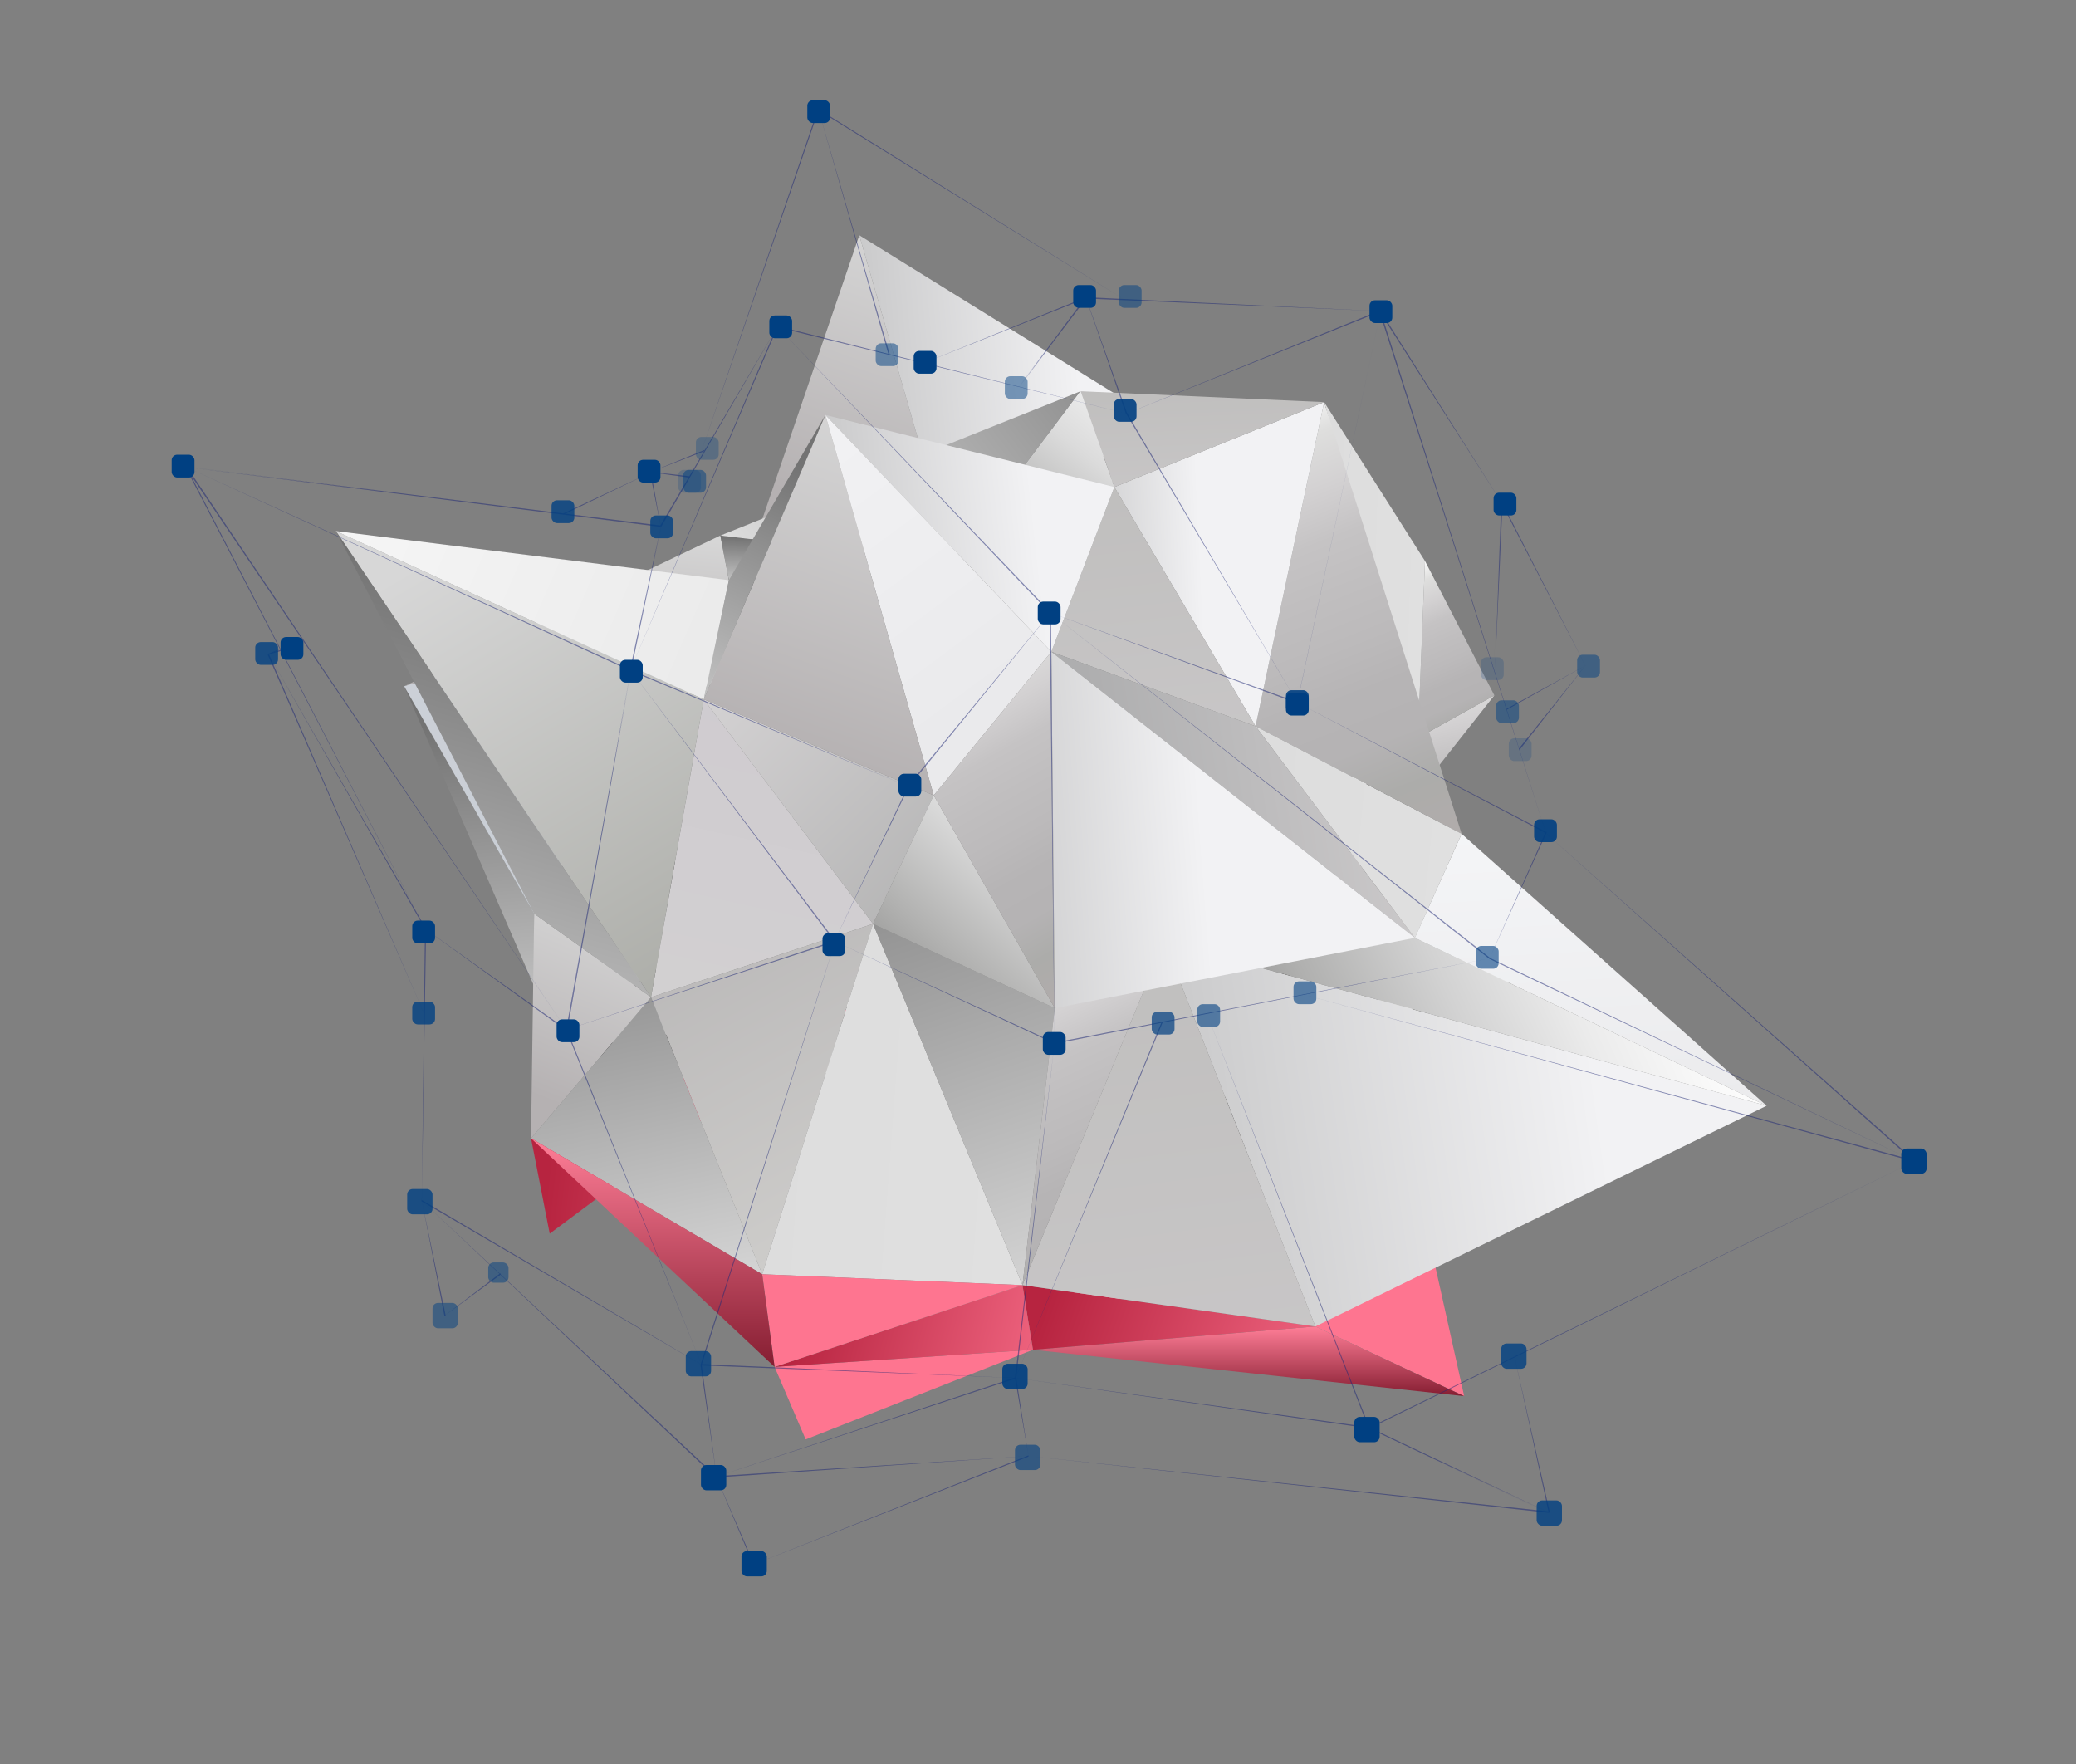 <svg width="758" height="644" viewBox="0 0 758 644" fill="none" xmlns="http://www.w3.org/2000/svg">
<rect x="0" y="0" width="758" height="644" fill="#808080" stroke="none"/>
<path d="M277.586 191.698L227.666 269.279L271.912 241.766L277.586 191.698Z" fill="url(#paint0_linear_239_6598)"/>
<path d="M199.678 384.288L261.437 336.563L238.632 303.003L199.678 384.288Z" fill="url(#paint1_linear_239_6598)"/>
<path d="M398.05 483.716L460.846 426.892L445.188 396.111L398.05 483.716Z" fill="url(#paint2_linear_239_6598)"/>
<path d="M460.846 426.892L472.522 346.479L445.188 396.111L460.846 426.892Z" fill="url(#paint3_linear_239_6598)"/>
<path d="M277.586 191.698L346.22 198.454L313.758 85.896L277.586 191.698Z" fill="url(#paint4_linear_239_6598)"/>
<path d="M346.22 198.454L424.238 154.378L313.758 85.896L346.22 198.454Z" fill="url(#paint5_linear_239_6598)"/>
<path d="M261.437 336.563L199.678 384.288L312.285 367.236L261.437 336.563Z" fill="url(#paint6_linear_239_6598)"/>
<path d="M324.397 393.55L312.285 367.236L199.678 384.288L324.397 393.55Z" fill="url(#paint7_linear_239_6598)"/>
<path d="M545.629 253.861L517.696 269.442L472.522 346.479L545.629 253.861Z" fill="url(#paint8_linear_239_6598)"/>
<path d="M277.586 191.698L263.019 195.511L346.22 198.453L277.586 191.698Z" fill="url(#paint9_linear_239_6598)"/>
<path d="M517.696 269.442L545.629 253.861L520.314 204.828L517.696 269.442Z" fill="url(#paint10_linear_239_6598)"/>
<path d="M495.109 289.6L550.376 359.499L517.696 269.442L495.109 289.6Z" fill="url(#paint11_linear_239_6598)"/>
<path d="M445.188 396.111L377.154 492.76L398.05 483.716L445.188 396.111Z" fill="url(#paint12_linear_239_6598)"/>
<path d="M503.838 371.485L445.188 396.111L550.376 359.5L503.838 371.485Z" fill="url(#paint13_linear_239_6598)"/>
<path d="M503.838 371.485L550.376 359.499L495.109 289.6L503.838 371.485Z" fill="url(#paint14_linear_239_6598)"/>
<path d="M200.714 450.374L312.285 367.236L193.894 415.56L200.714 450.374Z" fill="url(#paint15_linear_239_6598)"/>
<path d="M195.804 361.842L195.04 333.566L147.575 250.537L195.804 361.842Z" fill="url(#paint16_linear_239_6598)"/>
<path d="M266.129 211.801L147.575 250.537L195.04 333.566L266.129 211.801Z" fill="url(#paint17_linear_239_6598)"/>
<path d="M147.575 250.537L266.129 211.801L263.019 195.511L147.575 250.537Z" fill="url(#paint18_linear_239_6598)"/>
<path d="M347.693 205.427L263.019 195.511L266.129 211.801L347.693 205.427Z" fill="url(#paint19_linear_239_6598)"/>
<path d="M263.019 195.512L347.693 205.427L394.558 142.828L263.019 195.512Z" fill="url(#paint20_linear_239_6598)"/>
<path d="M483.488 146.805L424.238 154.378L346.22 198.453L483.488 146.805Z" fill="url(#paint21_linear_239_6598)"/>
<path d="M520.314 204.828L483.488 146.805L517.696 269.442L520.314 204.828Z" fill="url(#paint22_linear_239_6598)"/>
<path d="M495.109 289.6L517.696 269.442L483.488 146.805L495.109 289.6Z" fill="url(#paint23_linear_239_6598)"/>
<path d="M282.824 499.025L294.172 525.503L377.154 492.76L282.824 499.025Z" fill="url(#paint24_linear_239_6598)"/>
<path d="M480.269 484.261L534.608 509.704L503.838 371.485L480.269 484.261Z" fill="url(#paint25_linear_239_6598)"/>
<path d="M480.269 484.261L377.154 492.76L534.609 509.704L480.269 484.261Z" fill="url(#paint26_linear_239_6598)"/>
<path d="M483.488 146.805L458.446 265.138L533.681 304.419L483.488 146.805Z" fill="url(#paint27_linear_239_6598)"/>
<path d="M347.693 205.427L406.888 177.805L394.558 142.828L347.693 205.427Z" fill="url(#paint28_linear_239_6598)"/>
<path d="M458.446 265.138L483.488 146.805L406.888 177.805L458.446 265.138Z" fill="url(#paint29_linear_239_6598)"/>
<path d="M394.558 142.828L406.888 177.805L483.488 146.805L394.558 142.828Z" fill="url(#paint30_linear_239_6598)"/>
<path d="M425.056 343.7L480.269 484.261L645.034 403.684L425.056 343.7Z" fill="url(#paint31_linear_239_6598)"/>
<path d="M377.154 492.76L480.269 484.261L373.335 469.17L377.154 492.76Z" fill="url(#paint32_linear_239_6598)"/>
<path d="M377.154 492.76L373.335 469.17L282.824 499.025L377.154 492.76Z" fill="url(#paint33_linear_239_6598)"/>
<path d="M425.056 343.7L373.335 469.17L480.269 484.261L425.056 343.7Z" fill="url(#paint34_linear_239_6598)"/>
<path d="M193.894 415.56L237.704 364.076L195.04 333.566L193.894 415.56Z" fill="url(#paint35_linear_239_6598)"/>
<path d="M237.704 364.076L318.777 337.271L256.963 255.332L237.704 364.076Z" fill="url(#paint36_linear_239_6598)"/>
<path d="M318.777 337.271L340.928 290.363L256.963 255.332L318.777 337.271Z" fill="url(#paint37_linear_239_6598)"/>
<path d="M458.446 265.138L406.888 177.805L383.865 237.952L458.446 265.138Z" fill="url(#paint38_linear_239_6598)"/>
<path d="M237.704 364.076L278.296 465.193L318.777 337.271L237.704 364.076Z" fill="url(#paint39_linear_239_6598)"/>
<path d="M318.777 337.271L278.296 465.193L373.335 469.17L318.777 337.271Z" fill="url(#paint40_linear_239_6598)"/>
<path d="M278.296 465.193L282.824 499.025L373.335 469.17L278.296 465.193Z" fill="url(#paint41_linear_239_6598)"/>
<path d="M237.704 364.076L193.894 415.56L278.296 465.192L237.704 364.076Z" fill="url(#paint42_linear_239_6598)"/>
<path d="M282.824 499.025L278.296 465.193L193.894 415.56L282.824 499.025Z" fill="url(#paint43_linear_239_6598)"/>
<path d="M340.928 290.363L383.865 237.952L301.374 151.491L340.928 290.363Z" fill="url(#paint44_linear_239_6598)"/>
<path d="M301.373 151.491L256.963 255.332L340.928 290.363L301.373 151.491Z" fill="url(#paint45_linear_239_6598)"/>
<path d="M383.865 237.952L406.888 177.805L301.374 151.491L383.865 237.952Z" fill="url(#paint46_linear_239_6598)"/>
<path d="M266.129 211.801L256.963 255.332L301.373 151.491L266.129 211.801Z" fill="url(#paint47_linear_239_6598)"/>
<path d="M256.963 255.332L122.642 193.877L237.704 364.076L256.963 255.332Z" fill="url(#paint48_linear_239_6598)"/>
<path d="M266.129 211.801L122.642 193.877L256.963 255.332L266.129 211.801Z" fill="url(#paint49_linear_239_6598)"/>
<path fill-rule="evenodd" clip-rule="evenodd" d="M122.642 193.877L195.04 333.566L237.704 364.076L122.642 193.877Z" fill="url(#paint50_linear_239_6598)"/>
<path d="M516.604 342.392L645.034 403.684L533.681 304.419L516.604 342.392Z" fill="url(#paint51_linear_239_6598)"/>
<path d="M516.604 342.392L533.681 304.419L458.446 265.138L516.604 342.392Z" fill="url(#paint52_linear_239_6598)"/>
<path d="M458.446 265.138L383.865 237.952L516.604 342.392L458.446 265.138Z" fill="url(#paint53_linear_239_6598)"/>
<path d="M425.056 343.7L645.034 403.683L516.604 342.392L425.056 343.7Z" fill="url(#paint54_linear_239_6598)"/>
<path d="M373.335 469.17L385.12 368.053L318.777 337.271L373.335 469.17Z" fill="url(#paint55_linear_239_6598)"/>
<path d="M318.777 337.271L385.12 368.053L340.928 290.363L318.777 337.271Z" fill="url(#paint56_linear_239_6598)"/>
<path d="M373.335 469.17L425.056 343.7L385.12 368.053L373.335 469.17Z" fill="url(#paint57_linear_239_6598)"/>
<path d="M383.865 237.952L340.928 290.363L385.12 368.053L383.865 237.952Z" fill="url(#paint58_linear_239_6598)"/>
<path d="M516.604 342.392L383.865 237.952L385.12 368.053L516.604 342.392Z" fill="url(#paint59_linear_239_6598)"/>
<g style="mix-blend-mode:multiply" opacity="0.53">
<path d="M68.138 170.287L67.702 170.559L206.934 376.061L68.138 170.287Z" fill="#202975"/>
<path d="M699.101 424.005V423.678L476.013 363.095L699.101 424.168V424.005Z" fill="#202975"/>
<path d="M500.073 521.09V521.471L699.046 423.95L500.073 521.09Z" fill="#202975"/>
<path d="M544.047 349.693C544.047 349.693 544.047 349.693 544.047 350.02H543.72L383.483 223.678L544.047 349.693ZM544.047 349.693V350.074L383.483 223.678L544.047 349.693Z" fill="#202975"/>
<path d="M503.62 113.681H504.111L564.506 304.364L503.62 113.681ZM503.62 113.681H504.111L564.506 304.364L503.62 113.681Z" fill="#202975"/>
<path d="M565.652 551.817V552.308L375.518 531.55L565.652 551.817ZM565.652 551.817C565.652 551.817 565.652 551.817 565.652 552.09L375.518 531.55L565.652 551.817Z" fill="#202975"/>
<path d="M67.702 170.559H68.138L155.431 339.45L67.702 170.559ZM67.702 170.559H68.138L155.431 339.45L67.702 170.559Z" fill="#202975"/>
<path d="M698.882 424.114L699.21 423.732L564.506 304.256L698.882 424.114Z" fill="#202975"/>
<path d="M230.285 244.49V244.926L67.92 170.45L230.285 244.49ZM230.285 244.49V244.817C230.285 244.817 230.285 244.817 229.957 244.817L67.92 170.45L230.285 244.49Z" fill="#202975"/>
<path d="M241.251 191.861V192.352L67.975 170.559L241.251 191.861ZM241.251 191.861C241.251 191.861 241.251 191.861 241.251 192.134L67.975 170.341L241.251 191.861Z" fill="#202975"/>
<path d="M543.829 350.074V349.638L699.046 423.95L543.829 350.074ZM543.829 350.074C543.829 350.074 543.829 350.074 543.829 349.747L699.046 423.95L543.829 350.074Z" fill="#202975"/>
<path d="M499.746 521.471H500.182L440.605 370.014L499.746 521.471Z" fill="#202975"/>
<path d="M256.2 498.317H255.763L304.865 343.863L256.2 498.317ZM256.2 498.317C256.2 498.317 256.2 498.317 255.927 498.317V497.99L305.029 343.536L256.2 498.317Z" fill="#202975"/>
<path d="M385.065 381.074V380.638L543.883 349.856L385.065 381.074ZM385.065 381.074V380.638L543.883 349.856L385.065 381.074Z" fill="#202975"/>
<path d="M383.265 223.678H383.756L385.011 380.856L383.265 223.678Z" fill="#202975"/>
<path d="M261.601 538.96L261.273 539.341L154.013 438.333L261.601 538.96ZM261.601 538.96C261.601 538.96 261.601 539.232 261.601 539.287C261.601 539.341 261.601 539.287 261.273 539.287L154.013 438.333L261.601 538.96Z" fill="#202975"/>
<path d="M473.722 256.585C473.722 256.585 473.722 256.585 473.722 256.312L504.165 113.354L473.722 256.585Z" fill="#202975"/>
<path d="M383.647 223.515L383.319 223.842L283.86 119.238L383.647 223.515ZM383.647 223.515L383.319 223.842L283.86 119.238L383.647 223.515Z" fill="#202975"/>
<path d="M97.763 238.987H98.254L154.94 370.232L97.763 238.987ZM97.763 238.987H98.254L154.94 370.232L97.763 238.987Z" fill="#202975"/>
<path d="M424.456 373.12H424.129L370.826 503.057L424.565 373.12H424.456Z" fill="#202975"/>
<path d="M283.915 119.129H283.642L230.23 244.435L284.079 119.129H283.915Z" fill="#202975"/>
<path d="M207.152 376.116H206.661L230.23 244.817L207.152 376.116ZM207.152 376.116C207.152 376.116 207.152 376.116 206.879 376.116C206.855 376.065 206.842 376.009 206.842 375.953C206.842 375.896 206.855 375.84 206.879 375.789L230.448 244.49L207.152 376.116Z" fill="#202975"/>
<path d="M298.918 39.914H298.591L256.036 165.002L299.027 39.914H298.918Z" fill="#202975"/>
<path d="M298.7 39.859V40.186L410.544 109.377L298.7 39.75V39.859Z" fill="#202975"/>
<path d="M207.152 376.171H206.716L256.254 498.426L207.152 376.171Z" fill="#202975"/>
<path d="M283.806 119.456V119.02L411.362 151L283.806 119.456ZM283.806 119.456C283.806 119.456 283.806 119.456 283.806 119.183H284.133L411.362 151L283.806 119.456Z" fill="#202975"/>
<path d="M500.019 521.035V521.471L370.826 503.057L500.019 521.035Z" fill="#202975"/>
<path d="M305.083 343.591H304.701L230.23 244.708L305.083 343.591ZM305.083 343.591V343.918C305.083 343.918 305.083 343.918 304.756 343.918L230.23 244.708L305.083 343.591Z" fill="#202975"/>
<path d="M371.044 503.057H370.607L385.011 380.91L371.044 503.057Z" fill="#202975"/>
<path d="M411.144 151.001H411.526L473.722 256.53L411.144 151.001ZM411.144 151.001C411.144 151.001 411.144 150.728 411.144 150.674C411.144 150.619 411.417 150.674 411.471 150.674L473.722 256.53L411.144 151.001Z" fill="#202975"/>
<path d="M153.904 438.551V438.115L255.763 498.045L153.904 438.551ZM153.904 438.551C153.904 438.551 153.904 438.551 153.904 438.224C153.904 437.897 153.904 438.224 154.231 438.224L256.09 498.153L153.904 438.551Z" fill="#202975"/>
<path d="M155.158 339.123H155.595L98.036 238.878L155.158 339.123Z" fill="#202975"/>
<path d="M370.771 502.839V503.275L261.437 539.123L370.771 502.839ZM370.771 502.839V503.166L261.437 539.123L370.771 502.839Z" fill="#202975"/>
<path d="M255.981 498.48V497.99L370.553 503.057L255.981 498.48Z" fill="#202975"/>
<path d="M261.492 539.396V538.905L375.518 531.55L261.492 539.396ZM261.492 539.396V538.905L375.518 531.55L261.492 539.396Z" fill="#202975"/>
<path d="M230.121 244.926V244.49L331.871 287.203L230.121 244.926ZM230.121 244.926C230.097 244.875 230.084 244.819 230.084 244.762C230.084 244.706 230.097 244.65 230.121 244.599H230.448L331.871 287.203L230.121 244.926Z" fill="#202975"/>
<path d="M375.518 531.332V531.768L275.131 571.158L375.518 531.332Z" fill="#202975"/>
<path d="M396.468 108.996V108.505L503.892 113.572L396.468 108.996Z" fill="#202975"/>
<path d="M304.592 343.972V343.482L206.388 376.062L304.592 343.972Z" fill="#202975"/>
<path d="M564.615 304.147V303.82L473.722 256.53L564.615 304.256V304.147Z" fill="#202975"/>
<path d="M503.783 113.354V113.845L411.362 151.001L503.783 113.354ZM503.783 113.354C503.834 113.33 503.89 113.317 503.947 113.317C504.004 113.317 504.059 113.33 504.111 113.354C504.111 113.354 504.111 113.627 504.111 113.681L411.362 151.001L503.783 113.354Z" fill="#202975"/>
<path d="M155.158 339.232H155.595L154.013 438.333L155.158 339.232ZM155.158 339.232H155.595L154.013 438.333L155.158 339.232Z" fill="#202975"/>
<path d="M473.722 256.639V256.312L383.483 223.678L473.722 256.803V256.639Z" fill="#202975"/>
<path d="M324.342 129.208H324.833L298.809 39.968L324.342 129.208Z" fill="#202975"/>
<path d="M385.12 380.638V381.074L304.865 343.7L385.12 380.638ZM385.12 380.638V381.074L304.865 343.7L385.12 380.638Z" fill="#202975"/>
<path d="M241.032 191.97L241.469 192.243L283.86 119.238L241.032 191.97Z" fill="#202975"/>
<path d="M503.674 113.736L504.056 113.463L548.412 183.689L503.674 113.736ZM503.674 113.736C503.674 113.736 503.674 113.463 503.674 113.409H504.001L548.412 183.689L503.674 113.736Z" fill="#202975"/>
<path d="M331.871 287.203L331.489 286.876L383.538 223.678L331.871 287.203ZM331.871 287.203C331.871 287.203 331.871 287.203 331.544 287.203C331.217 287.203 331.544 287.203 331.544 286.876L383.592 223.678L331.871 287.203Z" fill="#202975"/>
<path d="M499.855 521.471V521.035L565.324 552.09L499.855 521.471ZM499.855 521.471H500.182L565.652 552.525L499.855 521.471Z" fill="#202975"/>
<path d="M548.193 183.689H548.63L578.909 243.073L548.193 183.689ZM548.193 183.689H548.63L578.909 243.073L548.193 183.689Z" fill="#202975"/>
<path d="M396.359 108.996V108.56L337.327 132.531L396.359 108.996Z" fill="#202975"/>
<path d="M207.043 375.898L206.77 376.28L155.377 339.232L207.043 375.898ZM207.043 375.898V376.225C207.043 376.225 207.043 376.225 206.716 376.225L155.322 339.178L207.043 375.898Z" fill="#202975"/>
<path d="M331.435 287.203H331.871L304.592 343.754L331.435 287.203ZM331.435 287.203H331.871L304.592 343.754L331.435 287.203Z" fill="#202975"/>
<path d="M548.139 183.689H548.63L545.847 245.47L548.139 183.689ZM548.139 183.689V183.961L545.356 245.743L548.139 183.689Z" fill="#202975"/>
<path d="M565.87 552.035H565.434L552.994 495.375L565.87 552.035Z" fill="#202975"/>
<path d="M230.448 244.762C230.448 244.762 230.448 244.762 230.175 244.762C229.903 244.762 230.175 244.762 230.175 244.49L241.469 191.916L230.448 244.762ZM230.448 244.762H229.957L241.251 192.188L230.448 244.762Z" fill="#202975"/>
<path d="M564.288 303.929H564.724L543.883 349.856L564.288 303.929ZM564.288 303.929H564.724L543.883 349.856L564.288 303.929Z" fill="#202975"/>
<path d="M411.58 151H411.089L396.468 108.669L411.58 151ZM411.58 151V151.327C411.58 151.327 411.58 151.327 411.253 151.327L396.632 108.996L411.58 151Z" fill="#202975"/>
<path d="M162.742 480.338H162.251L154.013 438.333L162.742 480.338ZM162.742 480.338C162.742 480.338 162.742 480.338 162.469 480.338L154.013 438.333L162.742 480.338Z" fill="#202975"/>
<path d="M255.763 498.262H256.2L261.655 539.178L255.763 498.262Z" fill="#202975"/>
<path d="M396.25 108.614H396.631L372.135 140.976L396.25 108.614ZM396.25 108.614C396.305 108.574 396.372 108.553 396.441 108.553C396.509 108.553 396.576 108.574 396.631 108.614V108.941L372.135 141.303L396.25 108.614Z" fill="#202975"/>
<path d="M554.959 273.637L554.577 273.31L578.909 242.91L554.959 273.637ZM554.959 273.637C554.959 273.637 554.959 273.637 554.631 273.637C554.591 273.582 554.57 273.515 554.57 273.447C554.57 273.378 554.591 273.311 554.631 273.256L578.964 242.855L554.959 273.637Z" fill="#202975"/>
<path d="M205.679 187.448V187.884L237.759 172.412L205.679 187.448Z" fill="#202975"/>
<path d="M274.913 571.049H275.349L261.437 538.905L274.913 571.049Z" fill="#202975"/>
<path d="M550.103 258.764V259.145L578.964 242.91L550.103 258.764Z" fill="#202975"/>
<path d="M370.607 503.057H371.044L375.518 531.55L370.607 503.057ZM370.607 503.057C370.607 503.057 370.607 503.057 370.607 502.784L375.518 531.55L370.607 503.057Z" fill="#202975"/>
<path d="M182.492 464.975L182.765 465.356L162.251 480.393L182.492 464.975ZM182.492 464.975C182.492 464.975 182.765 464.975 182.819 464.975V465.302L162.305 480.338L182.492 464.975Z" fill="#202975"/>
<path d="M257.291 164.675V164.239L237.377 172.411L257.291 164.675Z" fill="#202975"/>
<path d="M237.268 172.466H237.759L241.251 192.134L237.268 172.466ZM237.268 172.466H237.759L241.251 192.134L237.268 172.466Z" fill="#202975"/>
<path d="M251.78 173.883V174.373L237.595 172.412L251.78 173.883ZM251.78 173.883C251.78 173.883 251.78 173.883 251.78 174.155L237.595 172.194L251.78 173.883Z" fill="#202975"/>
<path d="M102.728 237.135V237.625L98.091 238.878L102.728 237.135ZM102.728 237.135V237.462L98.091 238.715L102.728 237.135Z" fill="#202975"/>
<path d="M98.091 238.66V239.096L102.455 236.808L98.091 238.66Z" fill="#202975"/>
</g>
<rect x="694.216" y="419.292" width="9.246" height="9.244" rx="2" fill="#004082"/>
<rect opacity="0.8" x="548.123" y="490.47" width="9.246" height="9.244" rx="2" fill="#004082"/>
<rect opacity="0.8" x="561.068" y="547.783" width="9.246" height="9.244" rx="2" fill="#004082"/>
<rect x="494.494" y="517.278" width="9.246" height="9.244" rx="2" fill="#004082"/>
<rect opacity="0.9" x="365.97" y="497.865" width="9.246" height="9.244" rx="2" fill="#004082"/>
<rect opacity="0.6" x="370.593" y="527.446" width="9.246" height="9.244" rx="2" fill="#004082"/>
<rect x="255.938" y="534.842" width="9.246" height="9.244" rx="2" fill="#004082"/>
<rect x="270.732" y="566.271" width="9.246" height="9.244" rx="2" fill="#004082"/>
<rect opacity="0.8" x="250.39" y="493.244" width="9.246" height="9.244" rx="2" fill="#004082"/>
<rect opacity="0.8" x="148.68" y="434.082" width="9.246" height="9.244" rx="2" fill="#004082"/>
<rect opacity="0.5" x="157.926" y="475.68" width="9.246" height="9.244" rx="2" fill="#004082"/>
<rect opacity="0.5" x="178.268" y="460.89" width="7.397" height="7.395" rx="2" fill="#004082"/>
<rect opacity="0.8" x="150.529" y="365.677" width="8.322" height="8.32" rx="2" fill="#004082"/>
<rect opacity="0.8" x="237.445" y="188.192" width="8.322" height="8.32" rx="2" fill="#004082"/>
<rect opacity="0.8" x="93.201" y="234.412" width="8.322" height="8.32" rx="2" fill="#004082"/>
<rect opacity="0.8" x="201.384" y="182.646" width="8.322" height="8.32" rx="2" fill="#004082"/>
<rect x="102.448" y="232.563" width="8.322" height="8.32" rx="2" fill="#004082"/>
<rect x="62.688" y="166.006" width="8.322" height="8.32" rx="2" fill="#004082"/>
<rect x="150.529" y="336.096" width="8.322" height="8.32" rx="2" fill="#004082"/>
<rect x="203.233" y="372.147" width="8.322" height="8.32" rx="2" fill="#004082"/>
<rect x="226.349" y="240.883" width="8.322" height="8.32" rx="2" fill="#004082"/>
<rect x="300.32" y="340.718" width="8.322" height="8.32" rx="2" fill="#004082"/>
<rect x="328.06" y="282.481" width="8.322" height="8.32" rx="2" fill="#004082"/>
<rect x="378.915" y="219.622" width="8.322" height="8.32" rx="2" fill="#004082"/>
<rect x="469.529" y="252.9" width="8.322" height="8.32" rx="2" fill="#004082"/>
<rect x="380.764" y="376.769" width="8.322" height="8.32" rx="2" fill="#004082"/>
<rect opacity="0.7" x="420.523" y="369.374" width="8.322" height="8.32" rx="2" fill="#004082"/>
<rect opacity="0.6" x="437.167" y="366.601" width="8.322" height="8.32" rx="2" fill="#004082"/>
<rect opacity="0.6" x="472.303" y="358.281" width="8.322" height="8.32" rx="2" fill="#004082"/>
<rect opacity="0.6" x="538.877" y="345.34" width="8.322" height="8.32" rx="2" fill="#004082"/>
<rect opacity="0.9" x="560.144" y="299.12" width="8.322" height="8.32" rx="2" fill="#004082"/>
<rect opacity="0.9" x="469.529" y="251.976" width="8.322" height="8.32" rx="2" fill="#004082"/>
<rect opacity="0.9" x="406.654" y="145.67" width="8.322" height="8.32" rx="2" fill="#004082"/>
<rect x="500.042" y="109.618" width="8.322" height="8.32" rx="2" fill="#004082"/>
<rect x="545.349" y="179.872" width="8.322" height="8.32" rx="2" fill="#004082"/>
<rect x="391.86" y="104.072" width="8.322" height="8.32" rx="2" fill="#004082"/>
<rect x="333.607" y="128.106" width="8.322" height="8.32" rx="2" fill="#004082"/>
<rect x="280.903" y="115.165" width="8.322" height="8.32" rx="2" fill="#004082"/>
<rect x="232.822" y="167.855" width="8.322" height="8.32" rx="2" fill="#004082"/>
<rect opacity="0.3" x="254.089" y="159.536" width="8.322" height="8.32" rx="2" fill="#004082"/>
<rect x="294.773" y="36.591" width="8.322" height="8.32" rx="2" fill="#004082"/>
<rect opacity="0.5" x="575.863" y="239.034" width="8.322" height="8.32" rx="2" fill="#004082"/>
<rect opacity="0.5" x="408.503" y="104.072" width="8.322" height="8.32" rx="2" fill="#004082"/>
<rect opacity="0.5" x="366.894" y="137.35" width="8.322" height="8.32" rx="2" fill="#004082"/>
<rect opacity="0.5" x="319.738" y="125.333" width="8.322" height="8.32" rx="2" fill="#004082"/>
<rect opacity="0.5" x="249.465" y="171.553" width="8.322" height="8.32" rx="2" fill="#004082"/>
<rect opacity="0.5" x="546.274" y="255.673" width="8.322" height="8.32" rx="2" fill="#004082"/>
<rect opacity="0.5" x="550.897" y="269.539" width="8.322" height="8.32" rx="2" fill="#004082" fill-opacity="0.4"/>
<rect opacity="0.5" x="247.616" y="171.553" width="8.322" height="8.32" rx="2" fill="#004082" fill-opacity="0.4"/>
<rect opacity="0.5" x="540.726" y="239.958" width="8.322" height="8.32" rx="2" fill="#004082" fill-opacity="0.4"/>
<defs>
<linearGradient id="paint0_linear_239_6598" x1="257.102" y1="261.624" x2="242.845" y2="198.026" gradientUnits="userSpaceOnUse">
<stop stop-color="white"/>
<stop offset="1"/>
</linearGradient>
<linearGradient id="paint1_linear_239_6598" x1="231.692" y1="376.681" x2="216.118" y2="307.209" gradientUnits="userSpaceOnUse">
<stop stop-color="white"/>
<stop offset="1"/>
</linearGradient>
<linearGradient id="paint2_linear_239_6598" x1="432.587" y1="475.888" x2="416.044" y2="402.091" gradientUnits="userSpaceOnUse">
<stop stop-color="white"/>
<stop offset="1"/>
</linearGradient>
<linearGradient id="paint3_linear_239_6598" x1="469.404" y1="424.564" x2="452.705" y2="350.073" gradientUnits="userSpaceOnUse">
<stop stop-color="white"/>
<stop offset="1"/>
</linearGradient>
<linearGradient id="paint4_linear_239_6598" x1="344.501" y1="87.719" x2="309.355" y2="187.528" gradientUnits="userSpaceOnUse">
<stop stop-color="#D7D7D7"/>
<stop offset="1" stop-color="#B5B1B2"/>
</linearGradient>
<linearGradient id="paint5_linear_239_6598" x1="392.284" y1="118.669" x2="181.706" y2="137.606" gradientUnits="userSpaceOnUse">
<stop stop-color="#F2F2F4"/>
<stop offset="1" stop-color="#838382"/>
<stop offset="1" stop-color="#F3F3F5"/>
</linearGradient>
<linearGradient id="paint6_linear_239_6598" x1="254.474" y1="379.593" x2="245.473" y2="339.437" gradientUnits="userSpaceOnUse">
<stop stop-color="white"/>
<stop offset="1"/>
</linearGradient>
<linearGradient id="paint7_linear_239_6598" x1="263.645" y1="406.644" x2="255.72" y2="371.294" gradientUnits="userSpaceOnUse">
<stop stop-color="white"/>
<stop offset="1"/>
</linearGradient>
<linearGradient id="paint8_linear_239_6598" x1="471.407" y1="254.129" x2="503.82" y2="389.296" gradientUnits="userSpaceOnUse">
<stop stop-color="white"/>
<stop offset="0.083" stop-color="#DEDEDD"/>
<stop offset="0.167" stop-color="#D3D1D2"/>
<stop offset="0.25" stop-color="#C5C3C4"/>
<stop offset="0.333" stop-color="#C0BEBF"/>
<stop offset="0.417" stop-color="#BCBABB"/>
<stop offset="0.5" stop-color="#B6B4B5"/>
<stop offset="0.583" stop-color="#B5B3B4"/>
<stop offset="0.667" stop-color="#ACACAA"/>
<stop offset="0.75" stop-color="#B0ACAB"/>
<stop offset="0.833" stop-color="#AEAAAB"/>
<stop offset="0.917" stop-color="#090909"/>
<stop offset="1" stop-color="#A7A1A0"/>
</linearGradient>
<linearGradient id="paint9_linear_239_6598" x1="304.436" y1="206.372" x2="299.708" y2="185.279" gradientUnits="userSpaceOnUse">
<stop stop-color="white"/>
<stop offset="1"/>
</linearGradient>
<linearGradient id="paint10_linear_239_6598" x1="517.27" y1="205.015" x2="553.908" y2="288.694" gradientUnits="userSpaceOnUse">
<stop stop-color="white"/>
<stop offset="0.083" stop-color="#DEDEDD"/>
<stop offset="0.167" stop-color="#D3D1D2"/>
<stop offset="0.25" stop-color="#C5C3C4"/>
<stop offset="0.333" stop-color="#C0BEBF"/>
<stop offset="0.417" stop-color="#BCBABB"/>
<stop offset="0.5" stop-color="#B6B4B5"/>
<stop offset="0.583" stop-color="#B5B3B4"/>
<stop offset="0.667" stop-color="#ACACAA"/>
<stop offset="0.75" stop-color="#B0ACAB"/>
<stop offset="0.833" stop-color="#AEAAAB"/>
<stop offset="0.917" stop-color="#090909"/>
<stop offset="1" stop-color="#A7A1A0"/>
</linearGradient>
<linearGradient id="paint11_linear_239_6598" x1="530.235" y1="363.145" x2="509.371" y2="270.072" gradientUnits="userSpaceOnUse">
<stop stop-color="white"/>
<stop offset="1"/>
</linearGradient>
<linearGradient id="paint12_linear_239_6598" x1="418.339" y1="483.457" x2="400.862" y2="405.495" gradientUnits="userSpaceOnUse">
<stop stop-color="white"/>
<stop offset="1"/>
</linearGradient>
<linearGradient id="paint13_linear_239_6598" x1="497.857" y1="383.751" x2="495.008" y2="371.042" gradientUnits="userSpaceOnUse">
<stop stop-color="white"/>
<stop offset="1"/>
</linearGradient>
<linearGradient id="paint14_linear_239_6598" x1="526.039" y1="365.713" x2="508.071" y2="285.561" gradientUnits="userSpaceOnUse">
<stop stop-color="white"/>
<stop offset="1"/>
</linearGradient>
<linearGradient id="paint15_linear_239_6598" x1="339.112" y1="514.657" x2="192.256" y2="498.442" gradientUnits="userSpaceOnUse">
<stop stop-color="#FE7590"/>
<stop offset="1" stop-color="#B72440"/>
</linearGradient>
<linearGradient id="paint16_linear_239_6598" x1="195.998" y1="446.903" x2="181.47" y2="262.815" gradientUnits="userSpaceOnUse">
<stop stop-color="white"/>
<stop offset="1" stop-color="#737373"/>
</linearGradient>
<linearGradient id="paint17_linear_239_6598" x1="245.987" y1="308.364" x2="193.868" y2="211.606" gradientUnits="userSpaceOnUse">
<stop stop-color="#C9CED5"/>
<stop offset="1" stop-color="#CCD0D7"/>
</linearGradient>
<linearGradient id="paint18_linear_239_6598" x1="263.16" y1="196.403" x2="257.748" y2="250.707" gradientUnits="userSpaceOnUse">
<stop stop-color="#D7D7D7"/>
<stop offset="1" stop-color="#B5B1B2"/>
</linearGradient>
<linearGradient id="paint19_linear_239_6598" x1="319.945" y1="226.11" x2="320.983" y2="198.079" gradientUnits="userSpaceOnUse">
<stop stop-color="white"/>
<stop offset="1" stop-color="#737373"/>
</linearGradient>
<linearGradient id="paint20_linear_239_6598" x1="203.233" y1="216.386" x2="401.906" y2="62.942" gradientUnits="userSpaceOnUse">
<stop stop-color="white"/>
<stop offset="1" stop-color="#737373"/>
</linearGradient>
<linearGradient id="paint21_linear_239_6598" x1="415.059" y1="181.573" x2="409.325" y2="155.995" gradientUnits="userSpaceOnUse">
<stop stop-color="white"/>
<stop offset="1"/>
</linearGradient>
<linearGradient id="paint22_linear_239_6598" x1="482.985" y1="204.978" x2="521.468" y2="206.172" gradientUnits="userSpaceOnUse">
<stop stop-color="#DDDDDD"/>
<stop offset="1" stop-color="#E0E0E0"/>
</linearGradient>
<linearGradient id="paint23_linear_239_6598" x1="506.579" y1="285.895" x2="475.408" y2="146.845" gradientUnits="userSpaceOnUse">
<stop stop-color="white"/>
<stop offset="1"/>
</linearGradient>
<linearGradient id="paint24_linear_239_6598" x1="209.95" y1="511.392" x2="182.643" y2="661.689" gradientUnits="userSpaceOnUse">
<stop stop-color="#FE7590"/>
<stop offset="1" stop-color="#B72440"/>
</linearGradient>
<linearGradient id="paint25_linear_239_6598" x1="438.289" y1="450.137" x2="123.573" y2="686.521" gradientUnits="userSpaceOnUse">
<stop stop-color="#FE7590"/>
<stop offset="1" stop-color="#B72440"/>
</linearGradient>
<linearGradient id="paint26_linear_239_6598" x1="455.881" y1="484.261" x2="455.881" y2="509.704" gradientUnits="userSpaceOnUse">
<stop stop-color="#FF7E97"/>
<stop offset="1" stop-color="#851D31"/>
</linearGradient>
<linearGradient id="paint27_linear_239_6598" x1="457.299" y1="147.261" x2="540.651" y2="357.459" gradientUnits="userSpaceOnUse">
<stop stop-color="white"/>
<stop offset="0.083" stop-color="#DEDEDD"/>
<stop offset="0.167" stop-color="#D3D1D2"/>
<stop offset="0.25" stop-color="#C5C3C4"/>
<stop offset="0.333" stop-color="#C0BEBF"/>
<stop offset="0.417" stop-color="#BCBABB"/>
<stop offset="0.5" stop-color="#B6B4B5"/>
<stop offset="0.583" stop-color="#B5B3B4"/>
<stop offset="0.667" stop-color="#ACACAA"/>
<stop offset="0.75" stop-color="#B0ACAB"/>
<stop offset="0.833" stop-color="#AEAAAB"/>
<stop offset="0.917" stop-color="#090909"/>
<stop offset="1" stop-color="#A7A1A0"/>
</linearGradient>
<linearGradient id="paint28_linear_239_6598" x1="382.376" y1="98.49" x2="276.741" y2="233.412" gradientUnits="userSpaceOnUse">
<stop stop-color="white"/>
<stop offset="0.09" stop-color="#F5F5F5"/>
<stop offset="0.26" stop-color="#DBDBDB"/>
<stop offset="0.45" stop-color="#B1B1B0"/>
<stop offset="0.69" stop-color="#767675"/>
<stop offset="0.95" stop-color="#2C2C2A"/>
<stop offset="1" stop-color="#1D1D1B"/>
</linearGradient>
<linearGradient id="paint29_linear_239_6598" x1="436.58" y1="163.764" x2="312.02" y2="169.752" gradientUnits="userSpaceOnUse">
<stop stop-color="#F2F2F4"/>
<stop offset="1" stop-color="#838382"/>
<stop offset="1" stop-color="#F3F3F5"/>
</linearGradient>
<linearGradient id="paint30_linear_239_6598" x1="425.727" y1="139.556" x2="427.718" y2="190.707" gradientUnits="userSpaceOnUse">
<stop stop-color="#BFBEBD"/>
<stop offset="1" stop-color="#CAC8C9"/>
</linearGradient>
<linearGradient id="paint31_linear_239_6598" x1="581.41" y1="384.627" x2="167.25" y2="444.012" gradientUnits="userSpaceOnUse">
<stop stop-color="#F2F2F4"/>
<stop offset="1" stop-color="#838382"/>
<stop offset="1" stop-color="#F3F3F5"/>
</linearGradient>
<linearGradient id="paint32_linear_239_6598" x1="504.5" y1="511" x2="385" y2="469" gradientUnits="userSpaceOnUse">
<stop stop-color="#FE7590"/>
<stop offset="1" stop-color="#B72440"/>
</linearGradient>
<linearGradient id="paint33_linear_239_6598" x1="398.53" y1="522.11" x2="286.797" y2="494.738" gradientUnits="userSpaceOnUse">
<stop stop-color="#FE7590"/>
<stop offset="1" stop-color="#B72440"/>
</linearGradient>
<linearGradient id="paint34_linear_239_6598" x1="410.814" y1="330.549" x2="437.153" y2="532.994" gradientUnits="userSpaceOnUse">
<stop stop-color="#BFBEBD"/>
<stop offset="1" stop-color="#CAC8C9"/>
</linearGradient>
<linearGradient id="paint35_linear_239_6598" x1="236.607" y1="334.895" x2="208.333" y2="405.254" gradientUnits="userSpaceOnUse">
<stop stop-color="#D7D7D7"/>
<stop offset="1" stop-color="#B5B1B2"/>
</linearGradient>
<linearGradient id="paint36_linear_239_6598" x1="295.54" y1="250.989" x2="269.825" y2="366.144" gradientUnits="userSpaceOnUse">
<stop stop-color="#CFCBD0"/>
<stop offset="1" stop-color="#D2D0D1"/>
</linearGradient>
<linearGradient id="paint37_linear_239_6598" x1="265.885" y1="249.729" x2="353.853" y2="340.698" gradientUnits="userSpaceOnUse">
<stop stop-color="#D3D1D2"/>
<stop offset="1" stop-color="#B0B0B0"/>
</linearGradient>
<linearGradient id="paint38_linear_239_6598" x1="410.005" y1="169.634" x2="424.633" y2="295.851" gradientUnits="userSpaceOnUse">
<stop stop-color="#BFBEBD"/>
<stop offset="1" stop-color="#CAC8C9"/>
</linearGradient>
<linearGradient id="paint39_linear_239_6598" x1="287.806" y1="459.161" x2="197.3" y2="293.993" gradientUnits="userSpaceOnUse">
<stop stop-color="#CDCCCA"/>
<stop offset="1" stop-color="#B0AEAF"/>
</linearGradient>
<linearGradient id="paint40_linear_239_6598" x1="276.997" y1="399.837" x2="375.86" y2="407.194" gradientUnits="userSpaceOnUse">
<stop stop-color="#DDDDDD"/>
<stop offset="1" stop-color="#E0E0E0"/>
</linearGradient>
<linearGradient id="paint41_linear_239_6598" x1="204.873" y1="484.445" x2="175.985" y2="639.486" gradientUnits="userSpaceOnUse">
<stop stop-color="#FE7590"/>
<stop offset="1" stop-color="#B72440"/>
</linearGradient>
<linearGradient id="paint42_linear_239_6598" x1="278.635" y1="542.467" x2="229.301" y2="297.888" gradientUnits="userSpaceOnUse">
<stop stop-color="white"/>
<stop offset="1" stop-color="#737373"/>
</linearGradient>
<linearGradient id="paint43_linear_239_6598" x1="238.359" y1="415.56" x2="238.359" y2="499.025" gradientUnits="userSpaceOnUse">
<stop stop-color="#FF7E97"/>
<stop offset="1" stop-color="#851D31"/>
</linearGradient>
<linearGradient id="paint44_linear_239_6598" x1="282.591" y1="158.664" x2="356.635" y2="258.898" gradientUnits="userSpaceOnUse">
<stop stop-color="#F2F2F4"/>
<stop offset="1" stop-color="#EAEAEC"/>
</linearGradient>
<linearGradient id="paint45_linear_239_6598" x1="338.825" y1="153.741" x2="295.176" y2="276.651" gradientUnits="userSpaceOnUse">
<stop stop-color="#D7D7D7"/>
<stop offset="1" stop-color="#B5B1B2"/>
</linearGradient>
<linearGradient id="paint46_linear_239_6598" x1="376.371" y1="176.666" x2="176.132" y2="199.055" gradientUnits="userSpaceOnUse">
<stop stop-color="#F2F2F4"/>
<stop offset="1" stop-color="#838382"/>
<stop offset="1" stop-color="#F3F3F5"/>
</linearGradient>
<linearGradient id="paint47_linear_239_6598" x1="286.82" y1="346.547" x2="353.807" y2="197.775" gradientUnits="userSpaceOnUse">
<stop stop-color="white"/>
<stop offset="1" stop-color="#737373"/>
</linearGradient>
<linearGradient id="paint48_linear_239_6598" x1="169.926" y1="195.361" x2="261.246" y2="350.721" gradientUnits="userSpaceOnUse">
<stop stop-color="#D7D7D7"/>
<stop offset="1" stop-color="#ADAEA9"/>
</linearGradient>
<linearGradient id="paint49_linear_239_6598" x1="135.995" y1="179.581" x2="257.305" y2="232.417" gradientUnits="userSpaceOnUse">
<stop stop-color="#F5F5F5"/>
<stop offset="1" stop-color="#EBEBEB"/>
</linearGradient>
<linearGradient id="paint50_linear_239_6598" x1="199.997" y1="513.58" x2="277.267" y2="242.31" gradientUnits="userSpaceOnUse">
<stop stop-color="white"/>
<stop offset="1" stop-color="#737373"/>
</linearGradient>
<linearGradient id="paint51_linear_239_6598" x1="583.71" y1="403.722" x2="577.489" y2="290.776" gradientUnits="userSpaceOnUse">
<stop stop-color="#EBEBED"/>
<stop offset="1" stop-color="#F5F6F8"/>
</linearGradient>
<linearGradient id="paint52_linear_239_6598" x1="457.418" y1="301.784" x2="535.325" y2="309.619" gradientUnits="userSpaceOnUse">
<stop stop-color="#DDDDDD"/>
<stop offset="1" stop-color="#E0E0E0"/>
</linearGradient>
<linearGradient id="paint53_linear_239_6598" x1="512.173" y1="268.354" x2="402.429" y2="286.175" gradientUnits="userSpaceOnUse">
<stop stop-color="#CCCACB"/>
<stop offset="1" stop-color="#AEAEAF"/>
</linearGradient>
<linearGradient id="paint54_linear_239_6598" x1="722.88" y1="526.984" x2="480.511" y2="636.709" gradientUnits="userSpaceOnUse">
<stop stop-color="white"/>
<stop offset="0.12" stop-color="#FAFAFA"/>
<stop offset="0.26" stop-color="#EBEBEB"/>
<stop offset="0.41" stop-color="#D2D2D2"/>
<stop offset="0.58" stop-color="#B0B0AF"/>
<stop offset="0.75" stop-color="#838382"/>
<stop offset="0.93" stop-color="#4E4E4C"/>
<stop offset="0.96" stop-color="#444442"/>
<stop offset="0.98" stop-color="#212120"/>
<stop offset="0.99" stop-color="#090909"/>
<stop offset="1"/>
</linearGradient>
<linearGradient id="paint55_linear_239_6598" x1="385.387" y1="569.968" x2="285.448" y2="271.408" gradientUnits="userSpaceOnUse">
<stop stop-color="white"/>
<stop offset="1" stop-color="#737373"/>
</linearGradient>
<linearGradient id="paint56_linear_239_6598" x1="357.648" y1="235.336" x2="223.965" y2="389.525" gradientUnits="userSpaceOnUse">
<stop stop-color="white"/>
<stop offset="0.09" stop-color="#F5F5F5"/>
<stop offset="0.26" stop-color="#DBDBDB"/>
<stop offset="0.45" stop-color="#B1B1B0"/>
<stop offset="0.69" stop-color="#767675"/>
<stop offset="0.95" stop-color="#2C2C2A"/>
<stop offset="1" stop-color="#1D1D1B"/>
</linearGradient>
<linearGradient id="paint57_linear_239_6598" x1="372.547" y1="344.063" x2="445.981" y2="503.984" gradientUnits="userSpaceOnUse">
<stop stop-color="white"/>
<stop offset="0.083" stop-color="#DEDEDD"/>
<stop offset="0.167" stop-color="#D3D1D2"/>
<stop offset="0.25" stop-color="#C5C3C4"/>
<stop offset="0.333" stop-color="#C0BEBF"/>
<stop offset="0.417" stop-color="#BCBABB"/>
<stop offset="0.5" stop-color="#B6B4B5"/>
<stop offset="0.583" stop-color="#B5B3B4"/>
<stop offset="0.667" stop-color="#ACACAA"/>
<stop offset="0.75" stop-color="#B0ACAB"/>
<stop offset="0.833" stop-color="#AEAAAB"/>
<stop offset="0.917" stop-color="#090909"/>
<stop offset="1" stop-color="#A7A1A0"/>
</linearGradient>
<linearGradient id="paint58_linear_239_6598" x1="340.254" y1="238.328" x2="425.632" y2="391.54" gradientUnits="userSpaceOnUse">
<stop stop-color="white"/>
<stop offset="0.083" stop-color="#DEDEDD"/>
<stop offset="0.167" stop-color="#D3D1D2"/>
<stop offset="0.25" stop-color="#C5C3C4"/>
<stop offset="0.333" stop-color="#C0BEBF"/>
<stop offset="0.417" stop-color="#BCBABB"/>
<stop offset="0.5" stop-color="#B6B4B5"/>
<stop offset="0.583" stop-color="#B5B3B4"/>
<stop offset="0.667" stop-color="#ACACAA"/>
<stop offset="0.75" stop-color="#B0ACAB"/>
<stop offset="0.833" stop-color="#AEAAAB"/>
<stop offset="0.917" stop-color="#090909"/>
<stop offset="1" stop-color="#A7A1A0"/>
</linearGradient>
<linearGradient id="paint59_linear_239_6598" x1="435.317" y1="256.597" x2="220.202" y2="272.896" gradientUnits="userSpaceOnUse">
<stop stop-color="#F2F2F4"/>
<stop offset="1" stop-color="#838382"/>
<stop offset="1" stop-color="#F3F3F5"/>
</linearGradient>
</defs>
</svg>
